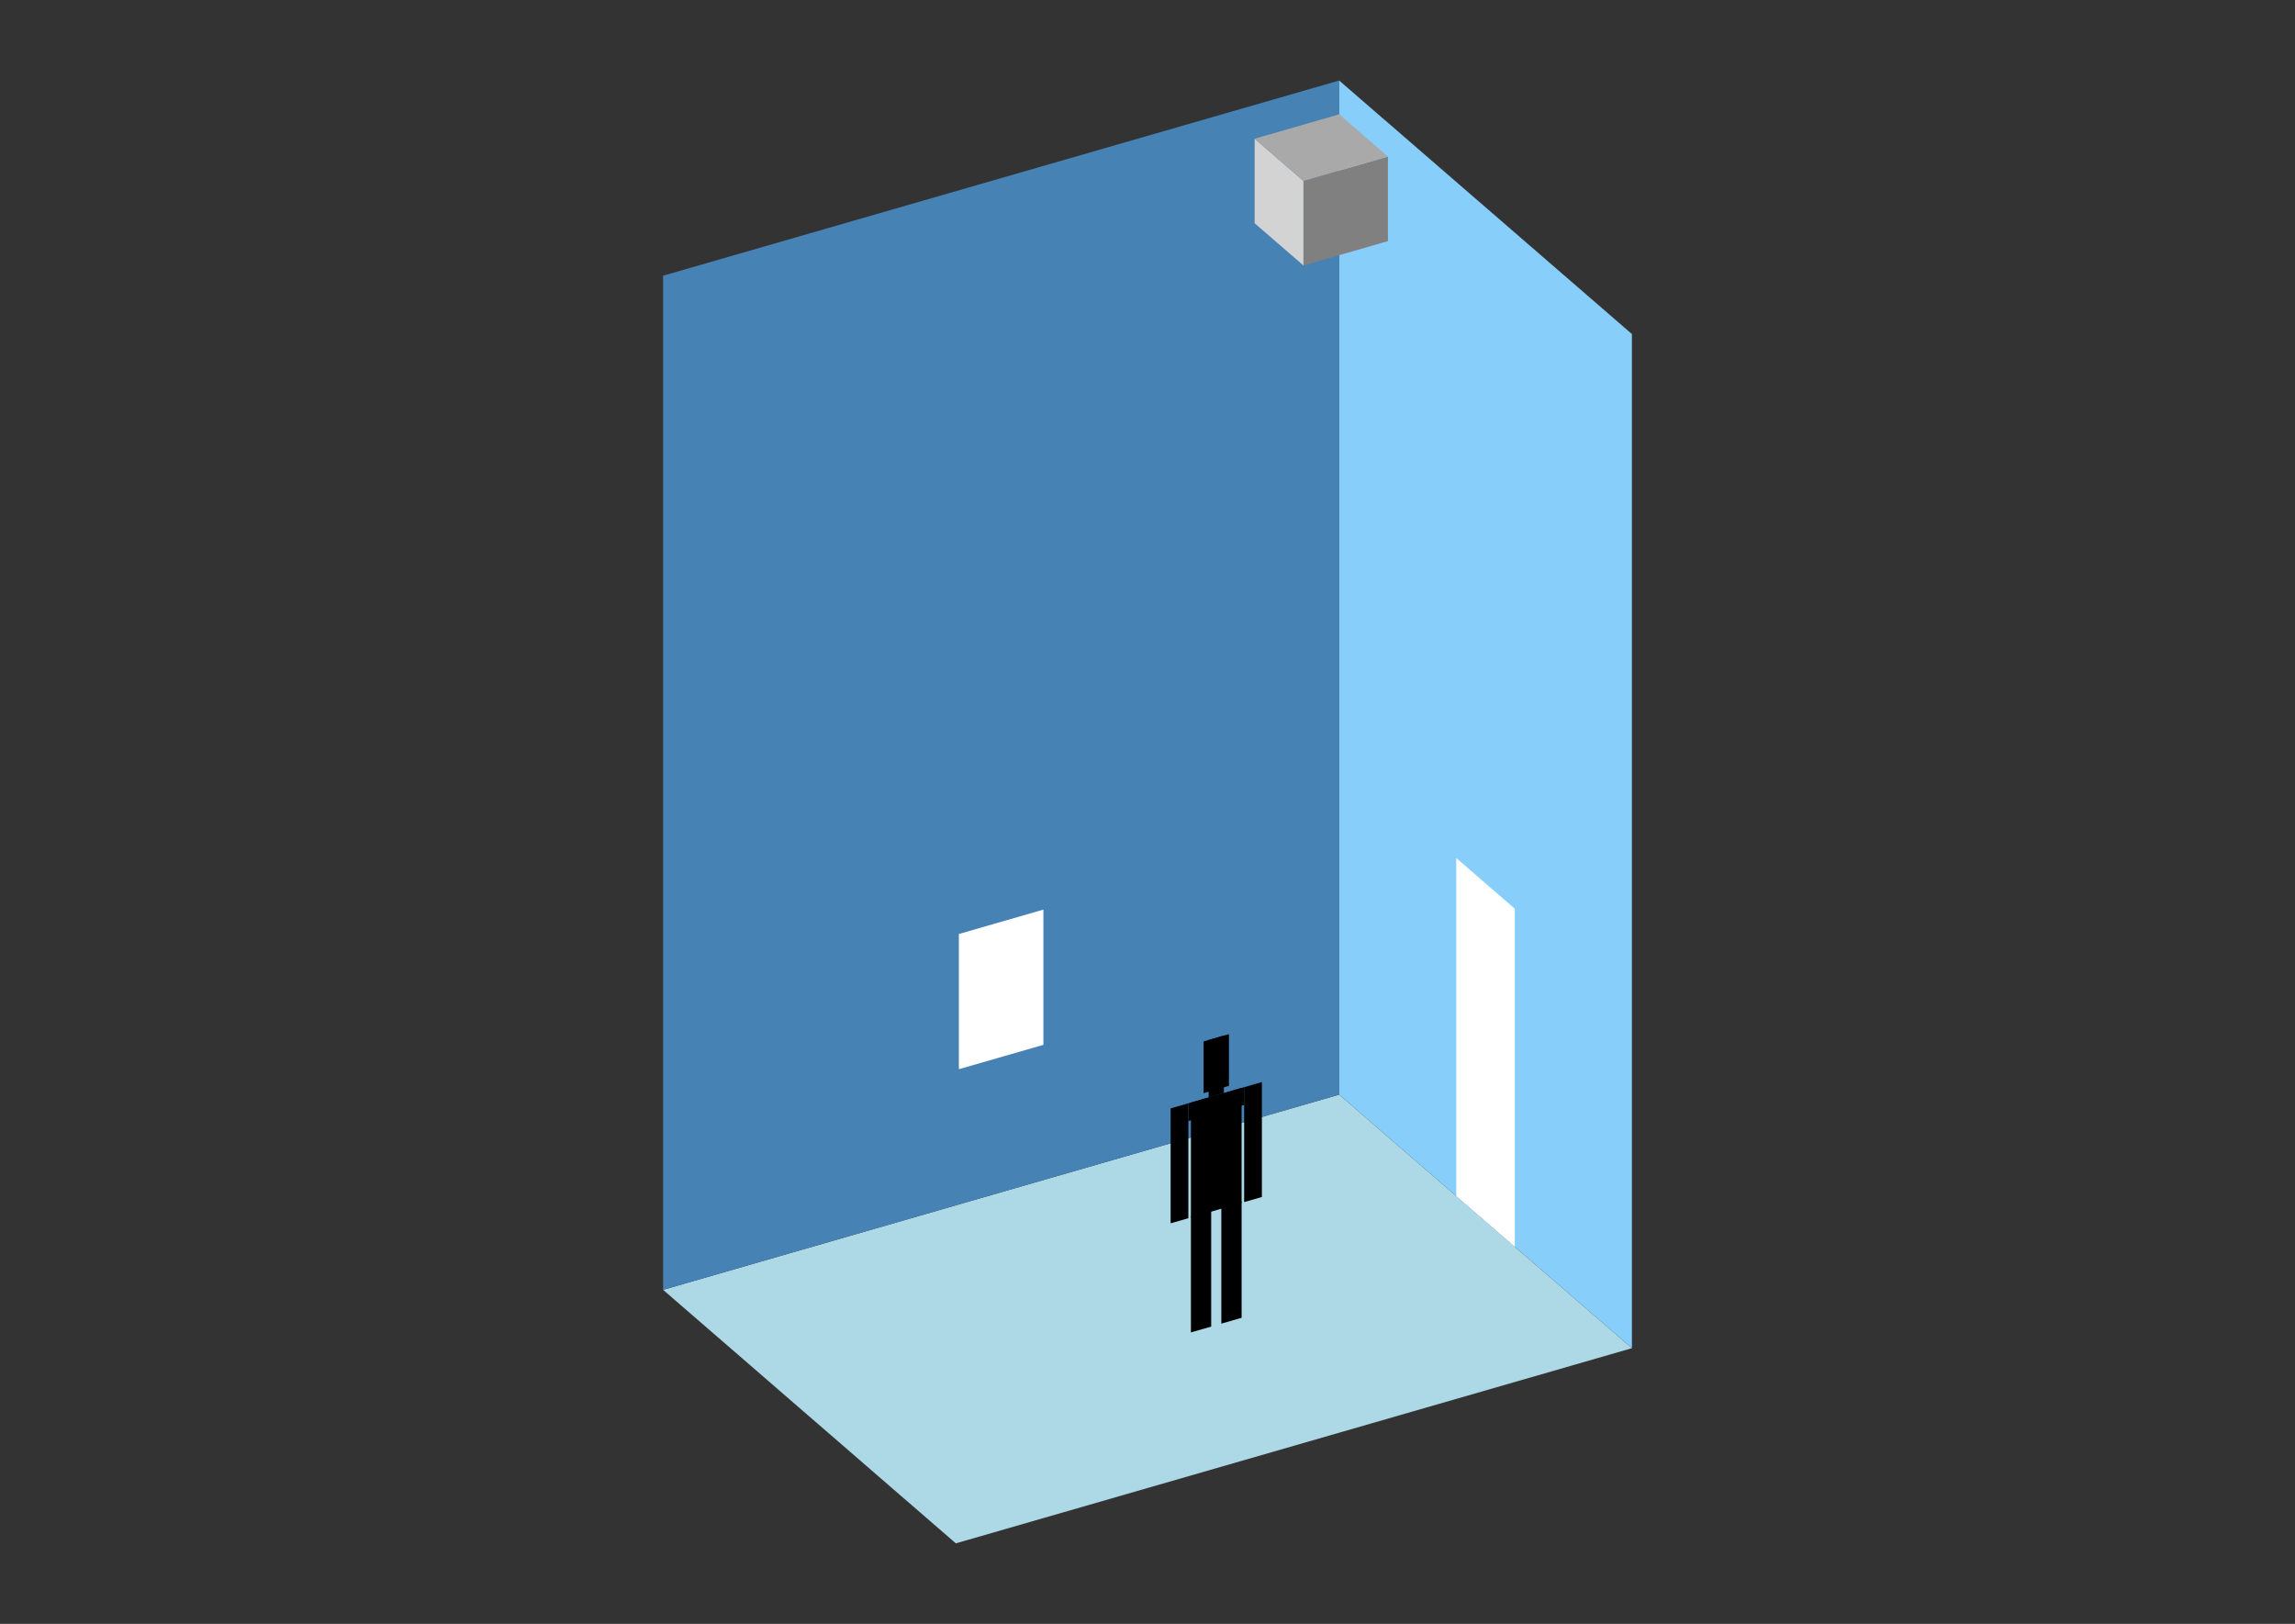 <?xml version="1.0" encoding="UTF-8"?>
<svg
  xmlns="http://www.w3.org/2000/svg"
  width="848"
  height="600"
  style="background-color:white"
>
  <rect width="100%" height="100%" fill="#333333" stroke="none"/>
  <polygon fill="lightblue" points="353.182,570.248 245.013,476.572 494.818,404.459 602.987,498.136" />
  <polygon fill="steelblue" points="245.013,476.572 245.013,101.864 494.818,29.752 494.818,404.459" />
  <polygon fill="lightskyblue" points="602.987,498.136 602.987,123.428 494.818,29.752 494.818,404.459" />
  <polygon fill="white" points="559.719,460.665 559.719,335.763 538.086,317.027 538.086,441.93" />
  <polygon fill="white" points="354.303,395.061 354.303,345.1 385.528,336.086 385.528,386.047" />
  <polygon fill="grey" points="481.621,98.094 481.621,66.869 512.846,57.855 512.846,89.08" />
  <polygon fill="lightgrey" points="481.621,98.094 481.621,66.869 463.592,51.256 463.592,82.482" />
  <polygon fill="darkgrey" points="481.621,66.869 463.592,51.256 494.818,42.242 512.846,57.855" />
  <polygon fill="hsl(288.0,50.0%,54.496%)" points="440.04,492.308 440.04,449.417 447.534,447.253 447.534,490.145" />
  <polygon fill="hsl(288.0,50.0%,54.496%)" points="458.775,486.9 458.775,444.008 451.281,446.172 451.281,489.063" />
  <polygon fill="hsl(288.0,50.0%,54.496%)" points="432.546,452.005 432.546,409.538 439.103,407.645 439.103,450.112" />
  <polygon fill="hsl(288.0,50.0%,54.496%)" points="459.712,444.162 459.712,401.696 466.269,399.803 466.269,442.27" />
  <polygon fill="hsl(288.0,50.0%,54.496%)" points="439.103,414.202 439.103,407.645 459.712,401.696 459.712,408.253" />
  <polygon fill="hsl(288.0,50.0%,54.496%)" points="440.04,449.841 440.04,407.374 458.775,401.966 458.775,444.433" />
  <polygon fill="hsl(288.0,50.0%,54.496%)" points="444.724,403.899 444.724,384.789 454.091,382.085 454.091,401.195" />
  <polygon fill="hsl(288.0,50.0%,54.496%)" points="446.597,405.482 446.597,384.248 452.218,382.626 452.218,403.859" />
</svg>
